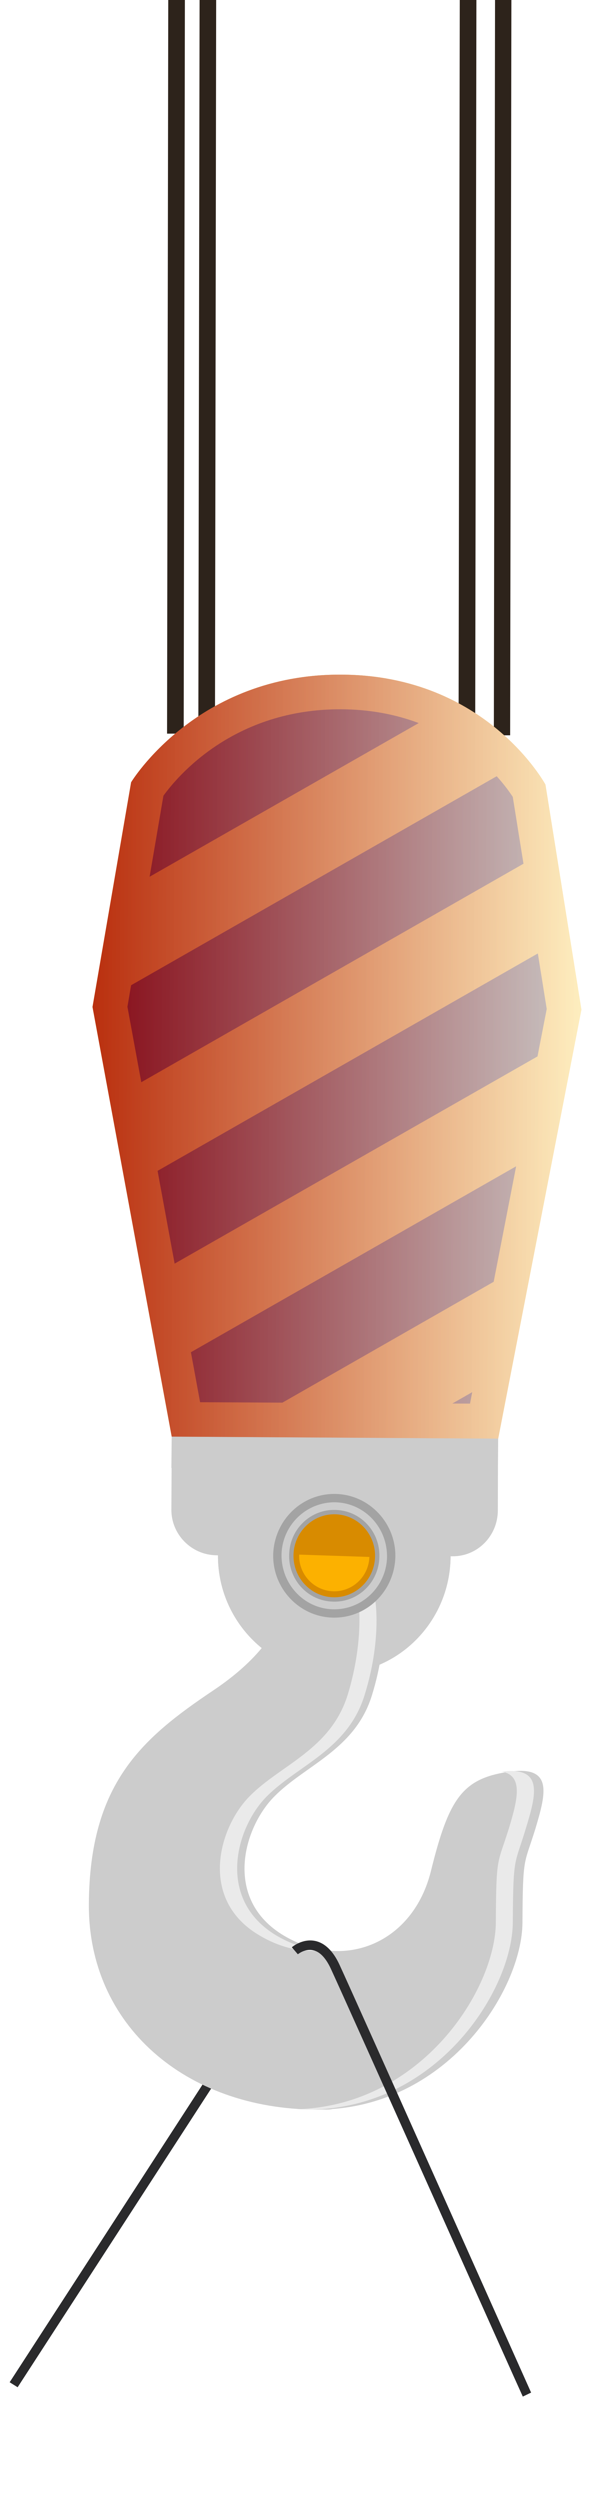 <svg version="1.2" xmlns="http://www.w3.org/2000/svg" viewBox="0 0 180 750" width="180" height="750"><defs><clipPath clipPathUnits="userSpaceOnUse" id="cp1"><path d="m60.13 420.68l-21.84-118.64 10.82-63.31c4.13-5.73 21.11-26.11 53.49-25.94 32.34 0.17 47.93 20.83 51.49 26.29l10.2 63.62-23.06 118.4z"/></clipPath><linearGradient id="P" gradientUnits="userSpaceOnUse"/><linearGradient id="g1" x1="28.4" y1="200.2" x2="175.3" y2="201" href="#P"><stop stop-color="#A40114"/><stop offset="1" stop-color="#fff"/></linearGradient><linearGradient id="g2" x1="28.4" y1="200.2" x2="175.3" y2="201" href="#P"><stop stop-color="#A40114"/><stop offset="1" stop-color="#fff"/></linearGradient></defs><style>.a{fill:#fff}.b{fill:#2d231b}.c{fill:#2a2a2c}.d{fill:#ccc}.e{mix-blend-mode:multiply;fill:#ccc}.f{fill:#eaeaea}.g{fill:#fdbc00}.h{fill:#a3a3a3}.i{fill:#d88b00}.j{fill:#fcb100}.k{mix-blend-mode:multiply;fill:#2d231b}.l{opacity:.5;mix-blend-mode:multiply;fill:url(#g1)}.m{opacity:.5;mix-blend-mode:multiply;fill:url(#g2)}</style><path class="a" d="m1147.8 1898.2h-2130.3v-1898.3h2130.3z"/><path class="b" d="m137.8 220.5l2.2-1351.5h5l-2.2 1351.6z"/><path class="b" d="m148.4 220.6l2.2-1351.5h5l-2.3 1351.5z"/><path class="b" d="m50.2 220.1l2.2-1351.6 5 0.1-2.2 1351.5z"/><path class="b" d="m59.6 220.1l2.3-1351.5h4.9l-2.2 1351.6z"/><path class="c" d="m5.3 716.2l-2.4-1.5 84.5-130.2 2.4 1.5z"/><path class="d" d="m100.6 431.3c19.3 0.1 34.9 16.1 34.8 35.6-0.1 19.6-15.8 35.4-35.1 35.3-19.3-0.1-34.9-16.1-34.8-35.6 0.1-19.6 15.8-35.4 35.1-35.3z"/><path class="e" d="m100.6 431.3c19.3 0.1 34.9 16.1 34.8 35.6-0.1 19.6-15.8 35.4-35.1 35.3-19.3-0.1-34.9-16.1-34.8-35.6 0.1-19.6 15.8-35.4 35.1-35.3z"/><path class="d" d="m115 480.4c0 0 1.9 11.6-3.2 28.1-5 16.4-20 21-29.3 30.4-9.4 9.4-15.5 30.9 2.8 41.8 18.3 10.8 38.9 2.1 44.2-19.4 5.3-21.4 9.3-27.6 23-29.7 13.7-2.1 11.7 6 8.4 17-3.4 11-3.8 7.9-3.9 28.2-0.1 20.3-22.9 56.3-62.1 56.1-39.1-0.2-68.4-25.3-68.2-61.6 0.2-36.3 16-49.8 37.3-64.1 21.3-14.2 21.7-27 21.7-27z"/><path class="e" d="m66.9 507.3c21.3-14.3 21.7-27.1 21.7-27.1l5.2 0.1c0 0-0.4 12.8-21.7 27-21.3 14.2-37.1 27.7-37.3 64-0.2 35.4 27.6 60.1 65.2 61.5q-1.1 0.1-2.1 0.1c-39.2-0.2-68.5-25.3-68.3-61.6 0.2-36.3 16-49.8 37.3-64z"/><path class="f" d="m77.9 580.6c-18.3-10.8-12.2-32.4-2.8-41.8 9.3-9.4 24.3-13.9 29.4-30.4 5-16.4 3.2-28.1 3.2-28.1l5.1 0.1c0 0 1.9 11.6-3.2 28-5 16.5-20 21.1-29.4 30.5-9.3 9.3-15.4 30.9 2.9 41.8 4.4 2.6 8.9 4 13.3 4.5-6 0.5-12.3-0.9-18.5-4.6z"/><path class="f" d="m149 576.7c0.1-20.3 0.5-17.2 3.9-28.1 2.7-8.9 4.4-15.9-2.1-17.1 12.4-1.5 10.5 6.4 7.2 17.1-3.3 11-3.8 7.8-3.9 28.1-0.1 20.4-22.9 56.4-62 56.2q-1.5-0.1-3-0.1c37.8-1.1 59.8-36.1 59.9-56.1z"/><path class="d" d="m51.7 416.2c0-7.5 6.1-13.6 13.6-13.6l71 0.4c7.5 0 13.5 6.2 13.4 13.8l-0.1 36.5c-0.1 7.6-6.2 13.7-13.7 13.6l-70.9-0.3c-7.5-0.1-13.6-6.3-13.5-13.8z"/><path class="g" d="m39.4 234.7c0 0 19.7-32.6 63.3-32.3 43.5 0.2 61.2 33 61.2 33l10.8 67.5-25 128.7-98.1-0.6-23.8-128.9z"/><path class="h" d="m82.1 466.2c0.4-10.3 8.8-18.3 18.9-18 10.1 0.3 18.1 8.9 17.8 19.1-0.4 10.3-8.8 18.3-18.9 18-10.1-0.3-18.1-8.9-17.8-19.1z"/><path class="d" d="m84.6 466.2c0.3-8.8 7.6-15.7 16.3-15.5 8.8 0.3 15.6 7.7 15.4 16.6-0.3 8.8-7.6 15.8-16.4 15.5-8.7-0.3-15.5-7.7-15.3-16.6z"/><path class="h" d="m86.9 466.3c0.2-7.6 6.5-13.6 14-13.3 7.5 0.2 13.4 6.6 13.1 14.2-0.2 7.6-6.5 13.6-14 13.3-7.5-0.2-13.4-6.6-13.1-14.2z"/><path class="i" d="m88.2 466.4c0.2-6.9 5.9-12.3 12.6-12.1 6.8 0.2 12.1 6 11.9 12.8-0.2 6.9-5.9 12.3-12.6 12.1-6.8-0.2-12.1-6-11.9-12.8z"/><path class="j" d="m89.9 466.4l21.1 0.7c-0.2 5.9-5.1 10.5-10.9 10.3-5.8-0.2-10.4-5.1-10.2-11z"/><path class="e" d="m51.6 431l98.1 0.6-0.1 9.4-98.1-0.6z"/><g clip-path="url(#cp1)"><path class="k" d="m181.4 154.4l-0.1 30.9-153.3 87.4 0.2-30.8z"/><path class="k" d="m181.1 214.7l-0.1 30.9-153.3 87.5 0.1-30.9z"/><path class="k" d="m180.8 275.1l-0.1 30.9-153.3 87.4 0.1-30.8z"/><path class="k" d="m180.5 335.4l-0.2 30.9-153.2 87.5 0.1-30.9z"/><path class="k" d="m180.2 395.8l-0.2 30.9-153.2 87.4 0.1-30.8z"/></g><path class="l" d="m39.4 234.7c0 0 19.7-32.6 63.3-32.3 43.5 0.2 61.2 33 61.2 33l10.8 67.5-25 128.7-98.1-0.6-23.8-128.9z"/><path class="m" d="m39.4 234.7c0 0 19.7-32.6 63.3-32.3 43.5 0.2 61.2 33 61.2 33l10.8 67.5-25 128.7-98.1-0.6-23.8-128.9z"/><path class="c" d="m157.1 719c-0.6-1.2-52.7-117.6-57.7-128.4-1.5-3.2-3.3-5.1-5.3-5.5-2.4-0.6-4.6 1.2-4.6 1.2l-1.8-2.1c0.1-0.1 3.2-2.7 7-1.9 2.9 0.6 5.4 3 7.3 7.1 5 10.8 57.1 127.3 57.6 128.4z"/></svg>